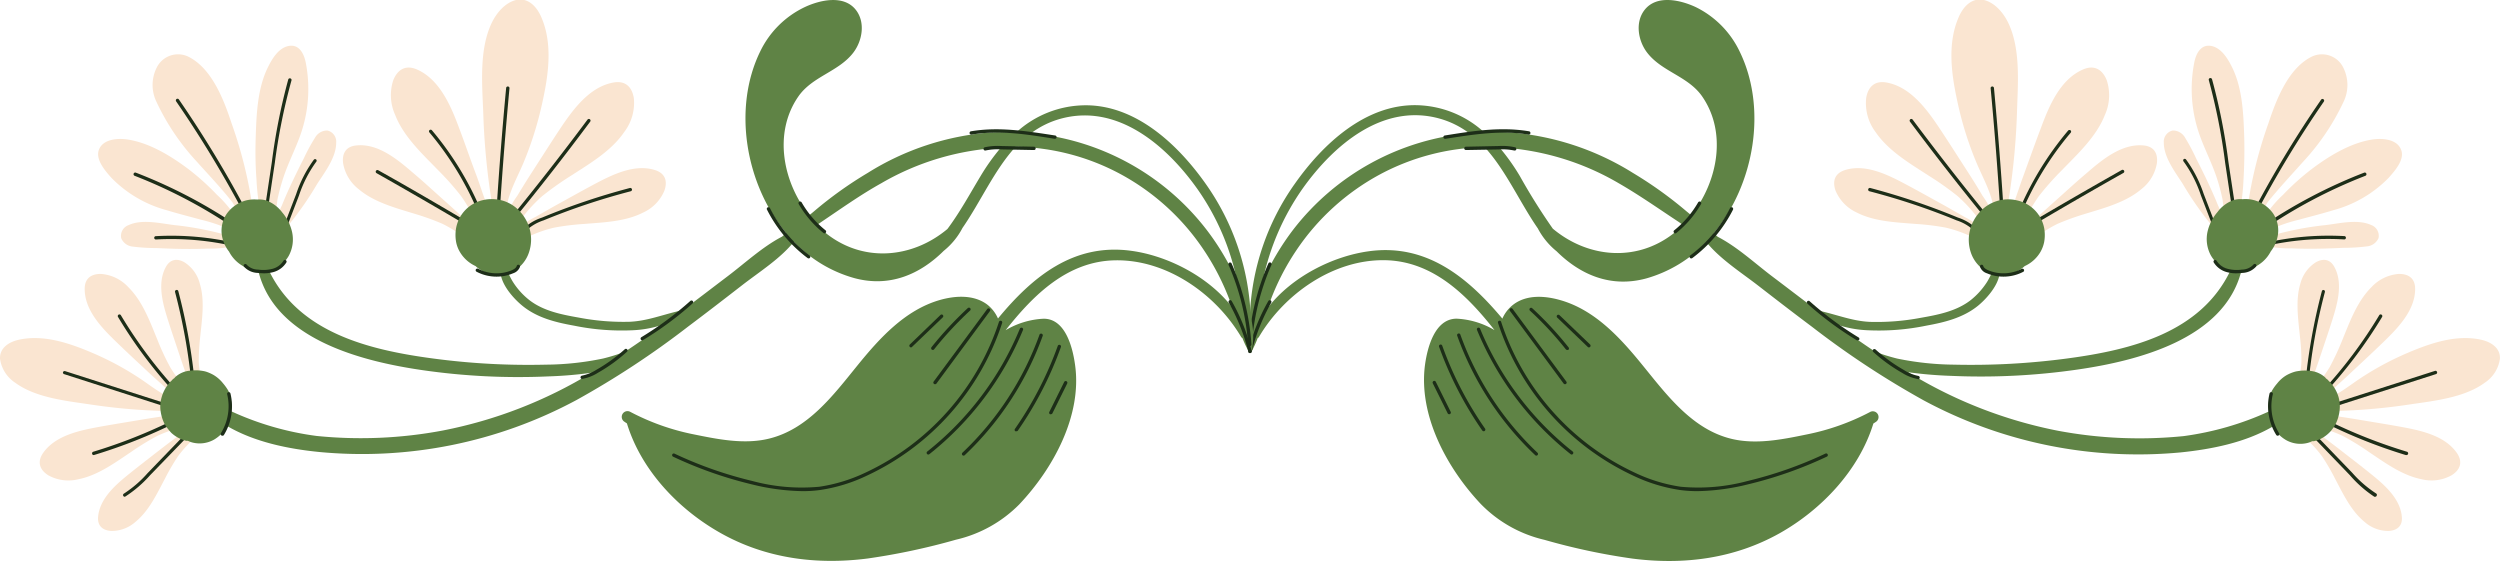 <svg xmlns="http://www.w3.org/2000/svg" viewBox="0 0 436.58 98.03"><defs><style>.cls-1{fill:#fae5d1;}.cls-2{fill:#1d2e18;}.cls-3{fill:#5f8345;}</style></defs><g id="Layer_2" data-name="Layer 2"><g id="Layer_1-2" data-name="Layer 1"><path class="cls-1" d="M350.71,4c-.82-1.71-2.3-3.52-4.25-4-2.13-.47-3.63,1.17-4.41,3-2.08,4.76-1.22,10.29-.13,15.18a59.42,59.42,0,0,0,3.24,10.24c1.37,3.25,3.27,6.33,3.12,10,0,.3.28.41.53.34a.84.84,0,0,0,1.37-.48,121.23,121.23,0,0,0,2.05-18.62C352.37,14.75,352.93,8.64,350.71,4Z"/><path class="cls-1" d="M356.09,34.2a50.44,50.44,0,0,1,4-4.5c2.76-2.84,6-5.84,7.48-9.6A8.39,8.39,0,0,0,367.9,14c-.76-1.88-2.17-2.7-4.08-1.89-4.05,1.71-6,6.42-7.41,10.24-1.06,2.78-2.05,5.59-3.07,8.39-.54,1.45-1,2.92-1.54,4.39a15.67,15.67,0,0,0-1.08,4.08c0,.35.35.43.59.28.46.64,1.45.89,1.86,0A26.44,26.44,0,0,1,356.09,34.2Z"/><path class="cls-1" d="M374.35,25.4c-3.79-.36-7.19,2.44-9.87,4.76-2,1.68-3.86,3.42-5.79,5.13-1,.89-2,1.81-3,2.72a13.19,13.19,0,0,0-2.5,2.67c-.16.26.09.47.33.45.09.68.74,1.28,1.43.76a23.33,23.33,0,0,1,4.38-2.81,45,45,0,0,1,4.92-1.77c3.28-1,7-2,9.65-4.24a7.26,7.26,0,0,0,2.76-4.55C376.88,26.77,376.14,25.57,374.35,25.4Z"/><path class="cls-1" d="M343.79,30.26c-1.61-2.5-3.2-5-4.85-7.5-2.26-3.41-5.17-7.57-9.49-8.35-2.05-.37-3.24.74-3.56,2.74a8.43,8.43,0,0,0,1.65,5.92c2.29,3.34,6.1,5.55,9.42,7.7a51.68,51.68,0,0,1,4.93,3.5,26.22,26.22,0,0,1,4,4.48c.6.78,1.51.32,1.82-.41.26.1.61-.06.51-.4a15.35,15.35,0,0,0-2-3.74C345.45,32.88,344.63,31.56,343.79,30.26Z"/><path class="cls-1" d="M343.09,37.9c-1.16-.67-2.33-1.34-3.5-2-2.26-1.24-4.51-2.51-6.79-3.72-3.12-1.66-7.06-3.64-10.67-2.46-1.71.57-2.16,1.9-1.59,3.56a7.32,7.32,0,0,0,3.7,3.83c3.11,1.6,6.93,1.72,10.35,2a43,43,0,0,1,5.19.64,23.11,23.11,0,0,1,4.9,1.76c.78.36,1.29-.37,1.22-1.05.24,0,.44-.3.22-.52A13.35,13.35,0,0,0,343.09,37.9Z"/><path class="cls-2" d="M345.29,40.72a.3.3,0,0,1-.23-.11,8,8,0,0,0-3.36-2.12,118.45,118.45,0,0,0-15.24-5.09.29.29,0,1,1,.15-.57A120.24,120.24,0,0,1,341.93,38a8.51,8.51,0,0,1,3.59,2.29.29.29,0,0,1,0,.41A.26.26,0,0,1,345.29,40.72Z"/><path class="cls-2" d="M354.57,39.55a.3.3,0,0,1-.25-.14.32.32,0,0,1,.1-.41c5.28-3.12,10.7-6.25,16.11-9.31a.29.29,0,1,1,.29.51c-5.41,3.05-10.82,6.18-16.1,9.31A.24.24,0,0,1,354.57,39.55Z"/><path class="cls-2" d="M352.66,37.6l-.11,0a.29.29,0,0,1-.16-.38,54.89,54.89,0,0,1,8.79-14.44.31.31,0,0,1,.42,0,.29.29,0,0,1,0,.41,54.13,54.13,0,0,0-8.7,14.28A.28.28,0,0,1,352.66,37.6Z"/><path class="cls-2" d="M349.57,36.61a.29.29,0,0,1-.29-.27c-.45-6.94-1-14-1.65-20.92a.29.29,0,0,1,.26-.32.3.3,0,0,1,.32.26c.65,7,1.21,14,1.66,20.94a.29.29,0,0,1-.28.31Z"/><path class="cls-2" d="M347.24,38.59a.28.28,0,0,1-.22-.11c-4.59-5.61-9.13-11.41-13.48-17.24a.3.3,0,0,1,.06-.41.29.29,0,0,1,.41.06c4.35,5.82,8.88,11.62,13.46,17.22a.3.3,0,0,1,0,.41A.28.28,0,0,1,347.24,38.59Z"/><path class="cls-1" d="M433.88,66.86a6,6,0,0,0,2.69-4.23c.07-1.88-1.55-2.89-3.19-3.28-4.37-1-8.92.57-12.9,2.26A51.78,51.78,0,0,0,412.29,66c-2.55,1.67-4.87,3.76-8,4.2a.33.33,0,0,0-.21.51.73.73,0,0,0,.62,1.09,103.55,103.55,0,0,0,16.12-1.17C425.05,70,430.33,69.46,433.88,66.86Z"/><path class="cls-1" d="M409.13,76.13a42.88,42.88,0,0,1,4.44,2.72c2.84,1.9,5.89,4.17,9.32,4.84a7.2,7.2,0,0,0,5.25-.7c1.48-.93,1.95-2.25,1-3.75-2.09-3.17-6.38-4.06-9.85-4.7-2.53-.46-5.07-.86-7.6-1.29-1.32-.22-2.64-.42-4-.62a13.42,13.42,0,0,0-3.63-.27c-.3,0-.31.36-.15.54-.47.49-.53,1.37.3,1.58A22.6,22.6,0,0,1,409.13,76.13Z"/><path class="cls-1" d="M419.44,90.26c-.28-3.28-3.19-5.72-5.57-7.63-1.74-1.4-3.51-2.75-5.27-4.12-.91-.71-1.84-1.4-2.76-2.1a11.71,11.71,0,0,0-2.66-1.71c-.25-.09-.39.15-.34.36-.56.17-1,.82-.42,1.32a19.93,19.93,0,0,1,3.07,3.29,36.87,36.87,0,0,1,2.27,3.89c1.39,2.62,2.78,5.61,5.11,7.53a6.24,6.24,0,0,0,4.29,1.63C418.67,92.62,419.58,91.81,419.44,90.26Z"/><path class="cls-1" d="M410.55,65.08c1.87-1.76,3.76-3.5,5.61-5.29,2.53-2.45,5.62-5.57,5.6-9.36,0-1.8-1.14-2.63-2.88-2.59a7.25,7.25,0,0,0-4.77,2.33c-2.47,2.46-3.75,6-5.06,9.19a45.13,45.13,0,0,1-2.2,4.73,22.54,22.54,0,0,1-3.18,4.09c-.57.64,0,1.34.63,1.49,0,.24.15.5.42.37a13.58,13.58,0,0,0,2.87-2.25C408.58,66.89,409.58,66,410.55,65.08Z"/><path class="cls-1" d="M404,65.68c.38-1.09.77-2.18,1.13-3.28.71-2.12,1.43-4.22,2.11-6.35.92-2.91,2-6.55.41-9.44-.74-1.36-1.95-1.54-3.26-.79a6.28,6.28,0,0,0-2.68,3.74c-.87,2.89-.37,6.15-.08,9.1a35.64,35.64,0,0,1,.27,4.5,19.53,19.53,0,0,1-.73,4.43c-.18.72.52,1,1.09.88.07.19.32.32.47.1A11.87,11.87,0,0,0,404,65.68Z"/><path class="cls-2" d="M402.81,67.65h0a.29.29,0,0,1-.26-.32,101.11,101.11,0,0,1,2.92-16.47.28.28,0,0,1,.36-.21A.3.3,0,0,1,406,51a99.91,99.91,0,0,0-2.91,16.37A.29.29,0,0,1,402.81,67.65Z"/><path class="cls-2" d="M405.44,69.13a.26.26,0,0,1-.2-.08.29.29,0,0,1,0-.41,80.71,80.71,0,0,0,10.25-13.59.28.28,0,0,1,.4-.1.29.29,0,0,1,.1.4A80.93,80.93,0,0,1,405.65,69,.29.29,0,0,1,405.44,69.13Z"/><path class="cls-2" d="M405.22,71.79a.29.29,0,0,1-.28-.21.29.29,0,0,1,.19-.37l20.09-6.44a.29.29,0,1,1,.18.56l-20.09,6.44Z"/><path class="cls-2" d="M420.21,79.47l-.08,0A92,92,0,0,1,406,73.84a.29.29,0,0,1-.14-.39.3.3,0,0,1,.4-.14,90.86,90.86,0,0,0,14.08,5.58.3.3,0,0,1,.19.37A.29.29,0,0,1,420.21,79.47Z"/><path class="cls-2" d="M414.79,86.75a.42.42,0,0,1-.15,0A20.63,20.63,0,0,1,410.38,83l-6.62-6.87a.29.29,0,0,1,0-.41.3.3,0,0,1,.42,0l6.62,6.87a19.89,19.89,0,0,0,4.14,3.58.29.29,0,0,1,.1.4A.27.27,0,0,1,414.79,86.75Z"/><path class="cls-1" d="M402.23,28.21a40.59,40.59,0,0,0,7-10.37,6.75,6.75,0,0,0,0-6,4.14,4.14,0,0,0-5.41-2c-4.22,2-6.33,7.61-7.69,11.72a75.37,75.37,0,0,0-3.79,15.77.68.68,0,0,0,.22.55.79.79,0,0,0,1.4.63l0,0c.65-1,1.42-2.06,2-3.14C398,32.83,400.15,30.54,402.23,28.21Z"/><path class="cls-1" d="M419.31,26.16c-.71-1.9-3.33-2.05-5-1.8-3.87.59-7.67,2.93-10.74,5.26A42.9,42.9,0,0,0,398.71,34a19.29,19.29,0,0,0-4.09,5.36c-.21.46.24.79.64.71a.59.59,0,0,0,.26.1,6.73,6.73,0,0,0,2.63-.79c1.07-.4,2.18-.74,3.28-1,2-.55,4-1.05,6-1.66a21.14,21.14,0,0,0,9.67-5.63C418.18,29.88,420,27.86,419.31,26.16Z"/><path class="cls-1" d="M414.12,39.31c-2.37-1.09-5.52-.3-8,0a54.45,54.45,0,0,0-10,2c-.09,0-.13.1-.19.16a.77.77,0,0,0-.13,1.49,18.66,18.66,0,0,0,4.35.41c1.51.07,3,.08,4.53.06s3-.08,4.52-.15a33.22,33.22,0,0,0,4.11-.25,2.46,2.46,0,0,0,2.06-1.46A2,2,0,0,0,414.12,39.31Z"/><path class="cls-1" d="M377.87,24.91c0,2.6,2,5.15,3.33,7.24a55.77,55.77,0,0,0,5.94,8.28.37.37,0,0,0,.22.1.76.76,0,0,0,1.41-.5,19.22,19.22,0,0,0-1.42-4.13c-.56-1.4-1.18-2.77-1.82-4.14s-1.32-2.72-2-4.06a34,34,0,0,0-1.93-3.63,2.44,2.44,0,0,0-2.17-1.28A2,2,0,0,0,377.87,24.91Z"/><path class="cls-1" d="M391.92,24.15c-.13-4.1-.28-8.7-2.15-12.45-.71-1.43-1.82-3.27-3.5-3.65-1.87-.42-2.74,1.23-3.06,2.77a24,24,0,0,0,1,13c.86,2.35,2,4.58,2.83,7a34.13,34.13,0,0,1,1.1,4.08,12.27,12.27,0,0,0,.91,3.62c.31.54,1.31.75,1.53,0a4.18,4.18,0,0,0,.17-1,5.27,5.27,0,0,0,.65-2.1,37.47,37.47,0,0,0,.39-4.09Q392,27.69,391.92,24.15Z"/><path class="cls-2" d="M386.62,39.48a.31.31,0,0,1-.28-.18l-2-5.2a21.46,21.46,0,0,0-3-5.88.3.3,0,0,1,0-.42.29.29,0,0,1,.41.05,22.1,22.1,0,0,1,3.08,6l2,5.2a.3.3,0,0,1-.17.38Z"/><path class="cls-2" d="M390.07,36.66a.29.29,0,0,1-.29-.25l-1.2-8A105.71,105.71,0,0,0,385.73,14a.28.28,0,0,1,.19-.36.3.3,0,0,1,.37.19,104.6,104.6,0,0,1,2.86,14.43l1.21,8a.31.31,0,0,1-.25.34Z"/><path class="cls-2" d="M393.38,38.06a.25.25,0,0,1-.14,0,.28.28,0,0,1-.12-.39,191.74,191.74,0,0,1,12.22-20.26.28.28,0,0,1,.4-.08.29.29,0,0,1,.08.41,193.29,193.29,0,0,0-12.18,20.2A.3.3,0,0,1,393.38,38.06Z"/><path class="cls-2" d="M394.78,40.33a.28.28,0,0,1-.24-.13.29.29,0,0,1,.07-.4,88.28,88.28,0,0,1,18.25-9.65.29.29,0,1,1,.21.55A87.5,87.5,0,0,0,395,40.28.34.34,0,0,1,394.78,40.33Z"/><path class="cls-2" d="M395.38,43.05a.29.29,0,0,1-.07-.58,49.75,49.75,0,0,1,14.08-1.24.28.28,0,0,1,.28.3.28.28,0,0,1-.31.28A49.29,49.29,0,0,0,395.45,43Z"/><path class="cls-3" d="M408.38,69.32a6.42,6.42,0,0,0-1.33-2.41,2.65,2.65,0,0,0-.41-.41l0,0a1,1,0,0,0-.09-.13,3.44,3.44,0,0,0-.36-.28,1.24,1.24,0,0,0-.14-.18,4.51,4.51,0,0,0-1.82-1,5.4,5.4,0,0,0-.91-.15,7.49,7.49,0,0,0-2.11.06,3.9,3.9,0,0,0-.57.13,7,7,0,0,0-1.35.58,5.89,5.89,0,0,0-1.63,1.44,8.25,8.25,0,0,0-.82,1.12,2.91,2.91,0,0,0-.38,1l0,.26h0a4.76,4.76,0,0,0-.23.82,3.49,3.49,0,0,0,0,1,5.15,5.15,0,0,0,0,.68,52.37,52.37,0,0,1-14.91,4.31,76.94,76.94,0,0,1-21.95-.94A79,79,0,0,1,333.22,65a73,73,0,0,0,7.55.64,117.63,117.63,0,0,0,22-1.1c10.45-1.51,25.57-5.3,28.62-17.14a5.63,5.63,0,0,0,1.65-.5,6.1,6.1,0,0,0,3.51-3,6.2,6.2,0,0,0,1.17-2.49,5.33,5.33,0,0,0-.74-4.1,6.06,6.06,0,0,0-3.13-2.29,5.68,5.68,0,0,0-2.23-.23,4.09,4.09,0,0,0-1.56.15,6,6,0,0,0-2.83,2.11,7.92,7.92,0,0,0-1.72,3.39,6,6,0,0,0,.58,4.17,5.87,5.87,0,0,0,3.2,2.62l.22,0C384.33,58.08,372.24,61.1,361,62.6a126.66,126.66,0,0,1-19.75,1.08,51,51,0,0,1-9.93-1.06,34.48,34.48,0,0,1-3.86-1.2c-2.32-1.54-4.61-3.16-6.87-4.81a19,19,0,0,0,5.5,1.06,41,41,0,0,0,10.3-.8c3.2-.58,6.4-1.36,9-3.45,1.4-1.14,3.36-3.29,3.76-5.36l.29,0a5.59,5.59,0,0,0,2.64-.6,5.34,5.34,0,0,0,1.5-1l.16-.07a6.09,6.09,0,0,0,2.63-2.47,5.74,5.74,0,0,0,.6-1.62,6.83,6.83,0,0,0,0-2.51A6.14,6.14,0,0,0,352.26,35a6.66,6.66,0,0,0-6.62,2.13A7.39,7.39,0,0,0,344,40.27a7,7,0,0,0,.16,3.79,5.94,5.94,0,0,0,2.8,3.38,8.09,8.09,0,0,0,.84.33c-.3.54-.55,1.11-.91,1.64a13,13,0,0,1-2.74,3c-2.5,1.94-5.68,2.56-8.72,3.09a41.18,41.18,0,0,1-8.87.71c-3.06-.13-5.72-1.24-8.66-1.89a.23.23,0,0,0-.27.12c-2.74-2.06-5.45-4.14-8.18-6.2-3-2.27-6.05-5.11-9.46-6.88l-.74-.6c7.16-8.58,9.38-21.86,4.56-31.74a16.55,16.55,0,0,0-7.72-7.8c-2.66-1.23-6.78-2.18-8.89.51-1.69,2.15-1.14,5.37.42,7.43,2.56,3.37,7.18,4.13,9.64,7.69,4.38,6.35,2.7,14.94-1.91,20.74l-.85-.7a70.13,70.13,0,0,0-9.37-6.71,47.35,47.35,0,0,0-21.58-7.07c-1.46-.08-2.91-.08-4.36,0a18,18,0,0,0-11.75-4.74c-9-.2-16.46,6.81-21.33,13.73a42.66,42.66,0,0,0-7.85,23.19,13.53,13.53,0,0,0-.23,5.78.36.36,0,0,0,.66.09,20.09,20.09,0,0,0,.95-2.13.43.43,0,0,0,.22-.2c4.42-7.5,13-13.55,22-13.39,8.3.15,14.25,6,19.13,12.21a14.32,14.32,0,0,0-6.61-2c-3.83,0-5.11,5.07-5.52,8-1.21,8.86,3.83,18.11,9.75,24.38a22.69,22.69,0,0,0,11.09,6.24,112.68,112.68,0,0,0,15.39,3.28c9,1.15,17.81,0,25.73-4.45,7.31-4.13,13.83-11,16.33-19.14.13-.09.27-.16.4-.26a1,1,0,0,0-1-1.74,40.73,40.73,0,0,1-11,3.9c-4.27.88-8.88,1.82-13.2.77-6.82-1.66-11.24-7.61-15.44-12.77-3.86-4.76-8.32-9.71-14.43-11.45-2.65-.76-5.84-1-8.18.76a6.26,6.26,0,0,0-1.94,2.47C256.2,48.28,249,42.53,239.1,43.87c-6.34.85-13.5,4.45-17.66,9.83.1-.29.18-.57.29-.86a42.31,42.31,0,0,1,4.63-9.09A41,41,0,0,1,241,30.45a40.12,40.12,0,0,1,18.27-4.75c3.73,4.08,6.13,9.64,9.28,14.18a12.74,12.74,0,0,0,3.28,4c4.13,4.1,9.46,6.42,15.63,4.75a23.11,23.11,0,0,0,10.52-6.36c2.44,3,6.06,5.29,9.08,7.63s6.23,4.82,9.39,7.18a153.83,153.83,0,0,0,19.51,12.85A79,79,0,0,0,380.86,79c5.34-.55,11.26-1.71,16.06-4.53.05.1.09.2.14.29a6.27,6.27,0,0,0,2.12,2.07,5.1,5.1,0,0,0,3.8.52,3.78,3.78,0,0,0,.79-.3l.3,0a5.42,5.42,0,0,0,1.45-.55,5.89,5.89,0,0,0,1.14-.84,4.47,4.47,0,0,0,.64-.73,4.39,4.39,0,0,0,.54-.81,7,7,0,0,0,.75-2.73A5.83,5.83,0,0,0,408.38,69.32ZM225.84,40.1a44.83,44.83,0,0,0-5.33,9,43.2,43.2,0,0,1,7-16.21c5.39-7.55,13.95-14.92,23.85-12.19a15.49,15.49,0,0,1,5.21,2.57A43.72,43.72,0,0,0,225.84,40.1Zm67,.19c-6.62,5.63-15.44,4.86-21.67-.36a107,107,0,0,1-5.76-9.19,36.84,36.84,0,0,0-3.56-5A46,46,0,0,1,282.68,32c3.6,2.07,7,4.47,10.45,6.74l.79.55C293.56,39.6,293.19,40,292.8,40.29Z"/><path class="cls-2" d="M296.45,85.77a22.21,22.21,0,0,1-3-.19,28.58,28.58,0,0,1-8.24-2.52,44.74,44.74,0,0,1-23.61-26.67.29.29,0,0,1,.19-.37.28.28,0,0,1,.36.19,44.21,44.21,0,0,0,23.31,26.32A28.26,28.26,0,0,0,293.5,85a33.06,33.06,0,0,0,11.67-1,69.84,69.84,0,0,0,13.61-4.79.29.29,0,0,1,.39.14.29.29,0,0,1-.14.39,70.74,70.74,0,0,1-13.72,4.83A39.09,39.09,0,0,1,296.45,85.77Z"/><path class="cls-2" d="M292.57,40.76a.25.25,0,0,1-.22-.11.28.28,0,0,1,0-.41,17.33,17.33,0,0,0,4.2-4.9.29.29,0,1,1,.51.29,18.21,18.21,0,0,1-4.34,5.07A.33.33,0,0,1,292.57,40.76Z"/><path class="cls-2" d="M295.36,45.13a.29.29,0,0,1-.18-.53,23.58,23.58,0,0,0,6.94-8.26.29.29,0,0,1,.39-.13.31.31,0,0,1,.13.4,24.21,24.21,0,0,1-7.11,8.46A.27.27,0,0,1,295.36,45.13Z"/><path class="cls-2" d="M324.42,59.43a.28.28,0,0,1-.15,0,57.47,57.47,0,0,1-8.64-6.4.29.29,0,1,1,.39-.43,58.16,58.16,0,0,0,8.55,6.33.29.29,0,0,1,.1.4A.29.29,0,0,1,324.42,59.43Z"/><path class="cls-2" d="M334.9,66.19h0a7.74,7.74,0,0,1-2.68-1.05,28.56,28.56,0,0,1-5.1-3.69.29.29,0,0,1,0-.41.3.3,0,0,1,.42,0,28.19,28.19,0,0,0,5,3.61,7.31,7.31,0,0,0,2.48,1,.3.3,0,0,1-.05.59Z"/><path class="cls-2" d="M397.75,76.09a.3.3,0,0,1-.25-.14,9.51,9.51,0,0,1-1.16-7.25.29.29,0,0,1,.35-.21.29.29,0,0,1,.22.35,8.92,8.92,0,0,0,1.09,6.8.31.31,0,0,1-.09.41A.32.32,0,0,1,397.75,76.09Z"/><path class="cls-2" d="M390.5,47.73a6.12,6.12,0,0,1-1.66-.22,3.85,3.85,0,0,1-2.25-1.68.29.29,0,0,1,.1-.4.29.29,0,0,1,.4.11,3.26,3.26,0,0,0,1.91,1.4,6.3,6.3,0,0,0,2.51.14,2.77,2.77,0,0,0,2-.86.29.29,0,1,1,.46.35,3.37,3.37,0,0,1-2.38,1.09A10.46,10.46,0,0,1,390.5,47.73Z"/><path class="cls-2" d="M349.86,48.31a7.22,7.22,0,0,1-2.87-.58,1.87,1.87,0,0,1-1.21-1.13.29.29,0,1,1,.56-.16c.08.29.37.54.88.76a6.88,6.88,0,0,0,5.86-.27.3.3,0,0,1,.28.52A7.43,7.43,0,0,1,349.86,48.31Z"/><path class="cls-2" d="M264.53,26.29h-.08a9.93,9.93,0,0,0-2.72-.19L256,26.2h0a.3.3,0,0,1-.3-.28.29.29,0,0,1,.29-.3l5.72-.12a10.55,10.55,0,0,1,2.88.22.29.29,0,0,1,.21.35A.28.28,0,0,1,264.53,26.29Z"/><path class="cls-2" d="M252.36,24.24a.29.29,0,0,1-.29-.25.28.28,0,0,1,.24-.33c4.81-.77,9.77-1.57,14.71-.73a.29.29,0,0,1-.1.58c-4.84-.83-9.76,0-14.51.73Z"/><path class="cls-2" d="M218.33,60.45h0a.29.29,0,0,1-.27-.31A42.11,42.11,0,0,1,221.5,46a.29.29,0,0,1,.39-.15.3.3,0,0,1,.15.39,41.65,41.65,0,0,0-3.42,13.93A.29.29,0,0,1,218.33,60.45Z"/><path class="cls-2" d="M218.3,61.66h-.07a.29.29,0,0,1-.22-.35,33.89,33.89,0,0,1,3.48-8.74.29.29,0,1,1,.51.29,33.59,33.59,0,0,0-3.42,8.59A.29.29,0,0,1,218.3,61.66Z"/><path class="cls-2" d="M274.46,79.38a.31.31,0,0,1-.18-.07,53.94,53.94,0,0,1-16.35-21.69.29.29,0,0,1,.54-.22,53.35,53.35,0,0,0,16.17,21.45.29.29,0,0,1,.05.41A.28.28,0,0,1,274.46,79.38Z"/><path class="cls-2" d="M268.3,79.57a.27.27,0,0,1-.2-.08,53.62,53.62,0,0,1-13.63-20.87.29.29,0,0,1,.18-.37.28.28,0,0,1,.37.17A53.15,53.15,0,0,0,268.5,79.07a.29.29,0,0,1,0,.41A.31.31,0,0,1,268.3,79.57Z"/><path class="cls-2" d="M259.1,75.31a.3.3,0,0,1-.24-.12,62.49,62.49,0,0,1-7.55-14.64.29.29,0,0,1,.55-.19,61.82,61.82,0,0,0,7.48,14.49.3.3,0,0,1-.07.41A.34.34,0,0,1,259.1,75.31Z"/><path class="cls-2" d="M253.07,72.34a.3.3,0,0,1-.26-.16l-2.6-5.24a.3.3,0,0,1,.14-.4.29.29,0,0,1,.39.14l2.6,5.24a.29.29,0,0,1-.14.39A.28.28,0,0,1,253.07,72.34Z"/><path class="cls-2" d="M273.29,67.1a.33.33,0,0,1-.23-.12l-9.38-12.69a.29.29,0,0,1,.47-.35l9.38,12.69a.29.29,0,0,1-.06.41A.28.28,0,0,1,273.29,67.1Z"/><path class="cls-2" d="M273.67,61.11a.31.31,0,0,1-.23-.11,58.93,58.93,0,0,0-6.27-6.76.3.3,0,0,1,0-.41.29.29,0,0,1,.41,0,60,60,0,0,1,6.33,6.82.31.31,0,0,1,0,.42A.33.33,0,0,1,273.67,61.11Z"/><path class="cls-2" d="M277.48,60.67a.28.28,0,0,1-.2-.08l-5.34-5.13a.29.29,0,1,1,.4-.42l5.34,5.12a.3.3,0,0,1,0,.42A.29.29,0,0,1,277.48,60.67Z"/><path class="cls-1" d="M85.87,4c.82-1.71,2.3-3.52,4.25-4,2.13-.47,3.62,1.17,4.41,3,2.07,4.76,1.22,10.29.12,15.18a60.27,60.27,0,0,1-3.23,10.24c-1.37,3.25-3.27,6.33-3.12,10,0,.3-.28.41-.53.34a.85.85,0,0,1-1.38-.48,122.48,122.48,0,0,1-2-18.62C84.2,14.75,83.65,8.64,85.87,4Z"/><path class="cls-1" d="M80.49,34.2a49,49,0,0,0-4-4.5c-2.76-2.84-6-5.84-7.47-9.6A8.39,8.39,0,0,1,68.68,14c.76-1.88,2.16-2.7,4.08-1.89,4,1.71,6,6.42,7.41,10.24,1.06,2.78,2,5.59,3.07,8.39.53,1.45,1,2.92,1.54,4.39a15.26,15.26,0,0,1,1.07,4.08c0,.35-.35.43-.58.28-.46.64-1.45.89-1.87,0A26.39,26.39,0,0,0,80.49,34.2Z"/><path class="cls-1" d="M62.23,25.4C66,25,69.41,27.84,72.1,30.16c2,1.68,3.86,3.42,5.79,5.13,1,.89,2,1.81,3,2.72a13.24,13.24,0,0,1,2.51,2.67c.16.26-.09.47-.34.45-.08.68-.73,1.28-1.42.76a24,24,0,0,0-4.38-2.81,44.47,44.47,0,0,0-4.93-1.77c-3.27-1-7-2-9.65-4.24a7.3,7.3,0,0,1-2.76-4.55C59.7,26.77,60.43,25.57,62.23,25.4Z"/><path class="cls-1" d="M92.78,30.26c1.62-2.5,3.2-5,4.85-7.5,2.27-3.41,5.18-7.57,9.5-8.35,2.05-.37,3.24.74,3.56,2.74A8.39,8.39,0,0,1,109,23.07c-2.28,3.34-6.1,5.55-9.42,7.7a52.84,52.84,0,0,0-4.92,3.5,26.22,26.22,0,0,0-4,4.48c-.6.78-1.52.32-1.82-.41-.27.1-.61-.06-.51-.4a15.67,15.67,0,0,1,2-3.74C91.13,32.88,91.94,31.56,92.78,30.26Z"/><path class="cls-1" d="M93.48,37.9c1.17-.67,2.33-1.34,3.51-2,2.26-1.24,4.51-2.51,6.78-3.72,3.13-1.66,7.06-3.64,10.68-2.46,1.71.57,2.16,1.9,1.58,3.56a7.25,7.25,0,0,1-3.7,3.83c-3.11,1.6-6.93,1.72-10.35,2a43.27,43.27,0,0,0-5.19.64,22.84,22.84,0,0,0-4.89,1.76c-.79.36-1.29-.37-1.23-1.05-.24,0-.43-.3-.22-.52A13.58,13.58,0,0,1,93.48,37.9Z"/><path class="cls-2" d="M91.29,40.72a.28.28,0,0,1-.19-.07.3.3,0,0,1,0-.41A8.44,8.44,0,0,1,94.65,38,119.71,119.71,0,0,1,110,32.83a.3.3,0,0,1,.36.21.3.3,0,0,1-.21.36,117.94,117.94,0,0,0-15.24,5.09,8,8,0,0,0-3.36,2.12A.31.31,0,0,1,91.29,40.72Z"/><path class="cls-2" d="M82,39.55a.28.28,0,0,1-.15,0c-5.3-3.14-10.72-6.27-16.09-9.31a.29.29,0,0,1,.29-.51c5.38,3,10.79,6.17,16.1,9.31a.3.3,0,0,1,.1.41A.29.29,0,0,1,82,39.55Z"/><path class="cls-2" d="M83.91,37.6a.3.3,0,0,1-.27-.18A54.1,54.1,0,0,0,75,23.14a.29.29,0,0,1,0-.41.3.3,0,0,1,.41,0A54.36,54.36,0,0,1,84.18,37.2a.28.28,0,0,1-.15.38Z"/><path class="cls-2" d="M87,36.61h0a.29.29,0,0,1-.27-.31c.45-6.93,1-14,1.66-20.94a.29.29,0,0,1,.32-.26.29.29,0,0,1,.26.32c-.65,7-1.21,14-1.66,20.92A.29.29,0,0,1,87,36.61Z"/><path class="cls-2" d="M89.33,38.59a.26.26,0,0,1-.18-.07.28.28,0,0,1,0-.41c4.59-5.61,9.11-11.4,13.45-17.22a.29.29,0,1,1,.47.35c-4.34,5.83-8.87,11.63-13.47,17.24A.3.3,0,0,1,89.33,38.59Z"/><path class="cls-1" d="M2.69,66.86A6,6,0,0,1,0,62.63c-.06-1.88,1.55-2.89,3.2-3.28,4.37-1,8.92.57,12.9,2.26A51.78,51.78,0,0,1,24.29,66c2.54,1.67,4.87,3.76,8,4.2.26,0,.3.31.21.51a.73.73,0,0,1-.62,1.09,103.68,103.68,0,0,1-16.13-1.17C11.52,70,6.25,69.46,2.69,66.86Z"/><path class="cls-1" d="M27.45,76.13A44.11,44.11,0,0,0,23,78.85c-2.84,1.9-5.89,4.17-9.31,4.84A7.23,7.23,0,0,1,8.43,83c-1.47-.93-1.95-2.25-1-3.75,2.09-3.17,6.38-4.06,9.85-4.7,2.53-.46,5.07-.86,7.6-1.29,1.32-.22,2.64-.42,4-.62a13.53,13.53,0,0,1,3.64-.27c.3,0,.31.36.15.54.47.49.53,1.37-.3,1.58A22.43,22.43,0,0,0,27.45,76.13Z"/><path class="cls-1" d="M17.13,90.26c.29-3.28,3.2-5.72,5.58-7.63,1.74-1.4,3.51-2.75,5.26-4.12.92-.71,1.84-1.4,2.77-2.1A11.71,11.71,0,0,1,33.4,74.7c.24-.09.39.15.33.36.56.17,1,.82.43,1.32a19.52,19.52,0,0,0-3.07,3.29,36.87,36.87,0,0,0-2.27,3.89c-1.39,2.62-2.78,5.61-5.11,7.53a6.26,6.26,0,0,1-4.3,1.63C17.9,92.62,17,91.81,17.13,90.26Z"/><path class="cls-1" d="M26,65.08c-1.88-1.76-3.77-3.5-5.61-5.29-2.54-2.45-5.62-5.57-5.6-9.36,0-1.8,1.13-2.63,2.88-2.59a7.21,7.21,0,0,1,4.76,2.33c2.48,2.46,3.76,6,5.07,9.19a43.19,43.19,0,0,0,2.2,4.73,22.11,22.11,0,0,0,3.18,4.09c.57.64,0,1.34-.63,1.49,0,.24-.15.5-.42.37A13.89,13.89,0,0,1,29,67.79C28,66.89,27,66,26,65.08Z"/><path class="cls-1" d="M32.62,65.68c-.38-1.09-.77-2.18-1.14-3.28-.7-2.12-1.42-4.22-2.1-6.35-.92-2.91-2-6.55-.41-9.44.74-1.36,2-1.54,3.26-.79a6.23,6.23,0,0,1,2.67,3.74c.88,2.89.38,6.15.08,9.1a39.81,39.81,0,0,0-.27,4.5,20.11,20.11,0,0,0,.74,4.43c.18.72-.52,1-1.09.88-.07.19-.32.32-.47.1A11.5,11.5,0,0,1,32.62,65.68Z"/><path class="cls-2" d="M33.77,67.65a.29.29,0,0,1-.29-.27A102.07,102.07,0,0,0,30.57,51a.29.29,0,0,1,.21-.36.28.28,0,0,1,.36.21,102,102,0,0,1,2.92,16.47.29.29,0,0,1-.26.32Z"/><path class="cls-2" d="M31.14,69.13a.27.27,0,0,1-.21-.09A80.28,80.28,0,0,1,20.61,55.35a.28.28,0,0,1,.1-.4.29.29,0,0,1,.4.1A80.12,80.12,0,0,0,31.35,68.64a.29.29,0,0,1,0,.41A.27.27,0,0,1,31.14,69.13Z"/><path class="cls-2" d="M31.36,71.79l-.09,0L11.18,65.33A.29.29,0,0,1,11,65a.3.3,0,0,1,.37-.19l20.09,6.44a.3.3,0,0,1-.09.58Z"/><path class="cls-2" d="M16.37,79.47a.28.28,0,0,1-.28-.21.3.3,0,0,1,.19-.37,90.86,90.86,0,0,0,14.08-5.58.29.29,0,0,1,.39.14.28.28,0,0,1-.13.39,92,92,0,0,1-14.17,5.61Z"/><path class="cls-2" d="M21.79,86.75a.3.3,0,0,1-.26-.15.29.29,0,0,1,.11-.4,19.89,19.89,0,0,0,4.14-3.58l6.62-6.86a.28.28,0,0,1,.41,0,.29.29,0,0,1,0,.41L26.2,83a20.69,20.69,0,0,1-4.27,3.68A.33.33,0,0,1,21.79,86.75Z"/><path class="cls-1" d="M34.35,28.21a40.59,40.59,0,0,1-7-10.37,6.75,6.75,0,0,1,0-6,4.15,4.15,0,0,1,5.42-2c4.21,2,6.33,7.61,7.68,11.72a76,76,0,0,1,3.8,15.77.68.68,0,0,1-.22.55.8.8,0,0,1-1.41.63l0,0c-.64-1-1.41-2.06-2-3.14C38.63,32.83,36.43,30.54,34.35,28.21Z"/><path class="cls-1" d="M17.27,26.16c.71-1.9,3.32-2.05,5-1.8,3.88.59,7.67,2.93,10.75,5.26A42.9,42.9,0,0,1,37.87,34,19.48,19.48,0,0,1,42,39.37c.2.46-.24.79-.65.71a.51.51,0,0,1-.25.1,6.68,6.68,0,0,1-2.63-.79c-1.08-.4-2.18-.74-3.29-1-2-.55-4-1.05-6-1.66a21.23,21.23,0,0,1-9.68-5.63C18.4,29.88,16.63,27.86,17.27,26.16Z"/><path class="cls-1" d="M22.46,39.31c2.37-1.09,5.52-.3,8,0a54.72,54.72,0,0,1,10,2c.09,0,.13.1.19.16A.76.76,0,0,1,40.73,43a18.56,18.56,0,0,1-4.35.41c-1.5.07-3,.08-4.52.06s-3-.08-4.52-.15a33.1,33.1,0,0,1-4.11-.25,2.44,2.44,0,0,1-2.06-1.46A2,2,0,0,1,22.46,39.31Z"/><path class="cls-1" d="M58.71,24.91c0,2.6-2,5.15-3.34,7.24a55.71,55.71,0,0,1-5.93,8.28.4.4,0,0,1-.23.1A.76.76,0,0,1,47.8,40a19.25,19.25,0,0,1,1.43-4.13c.56-1.4,1.17-2.77,1.82-4.14s1.31-2.72,2-4.06A32.28,32.28,0,0,1,55,24.07a2.43,2.43,0,0,1,2.17-1.28A2,2,0,0,1,58.71,24.91Z"/><path class="cls-1" d="M44.65,24.15c.13-4.1.29-8.7,2.16-12.45.71-1.43,1.81-3.27,3.5-3.65,1.87-.42,2.73,1.23,3.06,2.77a24,24,0,0,1-1,13c-.86,2.35-2,4.58-2.82,7a36.17,36.17,0,0,0-1.11,4.08,11.68,11.68,0,0,1-.91,3.62c-.31.54-1.31.75-1.53,0a5.46,5.46,0,0,1-.17-1,5.43,5.43,0,0,1-.64-2.1,40.15,40.15,0,0,1-.4-4.09C44.6,28.87,44.58,26.51,44.65,24.15Z"/><path class="cls-2" d="M50,39.48h-.11a.3.3,0,0,1-.17-.38l2-5.2a21.82,21.82,0,0,1,3.08-6,.29.29,0,0,1,.41-.05.3.3,0,0,1,0,.42,21.49,21.49,0,0,0-3,5.88l-2,5.2A.28.28,0,0,1,50,39.48Z"/><path class="cls-2" d="M46.51,36.66h0a.29.29,0,0,1-.24-.34l1.2-8a105.07,105.07,0,0,1,2.87-14.44.28.28,0,0,1,.36-.19.28.28,0,0,1,.2.36A104.8,104.8,0,0,0,48,28.4l-1.2,8A.29.29,0,0,1,46.51,36.66Z"/><path class="cls-2" d="M43.2,38.06a.29.29,0,0,1-.26-.16A196.79,196.79,0,0,0,30.76,17.7a.3.3,0,0,1,.07-.41.29.29,0,0,1,.41.08A195.16,195.16,0,0,1,43.46,37.63a.28.28,0,0,1-.12.39A.25.25,0,0,1,43.2,38.06Z"/><path class="cls-2" d="M41.8,40.33a.34.34,0,0,1-.17,0A87.5,87.5,0,0,0,23.51,30.7a.29.29,0,0,1,.21-.55A88,88,0,0,1,42,39.8a.29.29,0,0,1-.16.53Z"/><path class="cls-2" d="M41.2,43.05h-.07a49,49,0,0,0-13.91-1.23.29.29,0,1,1,0-.58,49.68,49.68,0,0,1,14.07,1.24.3.3,0,0,1,.22.36A.29.29,0,0,1,41.2,43.05Z"/><path class="cls-3" d="M28,71.31a7.31,7.31,0,0,0,.74,2.74,9.44,9.44,0,0,0,1.18,1.54,5.91,5.91,0,0,0,1.15.83,5.81,5.81,0,0,0,1.45.56c.11,0,.2,0,.3,0a4.16,4.16,0,0,0,.79.3,5.11,5.11,0,0,0,3.79-.52,6.29,6.29,0,0,0,2.12-2.08c.06-.09.1-.19.15-.28,4.79,2.81,10.72,4,16.06,4.53a79,79,0,0,0,44.94-9.07,153.39,153.39,0,0,0,19.51-12.84c3.15-2.36,6.27-4.77,9.39-7.19s6.64-4.61,9.08-7.62a23.09,23.09,0,0,0,10.52,6.35c6.17,1.68,11.49-.64,15.63-4.75a12.59,12.59,0,0,0,3.28-4c3.15-4.55,5.55-10.1,9.28-14.18a39.87,39.87,0,0,1,18.27,4.75,40.85,40.85,0,0,1,14.6,13.29,42.77,42.77,0,0,1,4.63,9.09l.29.87c-4.17-5.38-11.32-9-17.67-9.84-9.92-1.33-17.09,4.41-23.2,11.83a6.23,6.23,0,0,0-1.94-2.48c-2.34-1.71-5.53-1.51-8.18-.76-6.11,1.75-10.57,6.69-14.44,11.46-4.19,5.16-8.61,11.1-15.43,12.76-4.33,1.06-8.94.11-13.21-.76a40.81,40.81,0,0,1-11-3.91,1,1,0,0,0-1,1.74c.13.1.27.18.4.27,2.5,8.18,9,15,16.33,19.13,7.92,4.47,16.78,5.61,25.73,4.46a115.76,115.76,0,0,0,15.39-3.28A22.71,22.71,0,0,0,178,88.08c5.92-6.26,11-15.52,9.74-24.37-.41-3-1.68-8.09-5.51-8.05a14.28,14.28,0,0,0-6.61,2c4.88-6.2,10.83-12.06,19.13-12.2,9-.16,17.55,5.88,22,13.39a.69.69,0,0,0,.22.2c.28.71.59,1.42,1,2.13a.38.38,0,0,0,.67-.09,13.57,13.57,0,0,0-.23-5.79,42.85,42.85,0,0,0-7.85-23.19c-4.88-6.92-12.33-13.92-21.34-13.72a18,18,0,0,0-11.75,4.73c-1.44-.05-2.9-.06-4.36,0a47.07,47.07,0,0,0-21.57,7.07,68.8,68.8,0,0,0-9.37,6.7c-.28.24-.57.47-.86.7-4.61-5.79-6.29-14.38-1.9-20.73,2.46-3.56,7.08-4.33,9.63-7.7,1.56-2.06,2.11-5.27.42-7.43-2.1-2.68-6.23-1.74-8.88-.51A16.48,16.48,0,0,0,132.75,9c-4.82,9.87-2.6,23.15,4.56,31.73l-.75.6c-3.4,1.77-6.46,4.62-9.45,6.88-2.73,2.07-5.44,4.15-8.18,6.2a.24.24,0,0,0-.27-.12c-2.94.66-5.6,1.76-8.67,1.9a41.29,41.29,0,0,1-8.87-.72c-3-.53-6.22-1.14-8.71-3.09a12.58,12.58,0,0,1-2.74-3c-.36-.54-.62-1.11-.91-1.65a5.21,5.21,0,0,0,.84-.33,5.87,5.87,0,0,0,2.79-3.37,7,7,0,0,0,.17-3.8,7.43,7.43,0,0,0-1.63-3.15,6.69,6.69,0,0,0-3-2,6.87,6.87,0,0,0-3.6-.13,6.13,6.13,0,0,0-4.67,4.83,6.89,6.89,0,0,0,0,2.52,5.39,5.39,0,0,0,.6,1.61,6.11,6.11,0,0,0,2.63,2.48l.15.07a5.58,5.58,0,0,0,1.51,1,5.35,5.35,0,0,0,2.63.6,2.54,2.54,0,0,0,.29,0c.4,2.07,2.37,4.21,3.77,5.35,2.58,2.1,5.78,2.88,9,3.46a41.43,41.43,0,0,0,10.3.8,19.08,19.08,0,0,0,5.5-1.07c-2.27,1.66-4.55,3.27-6.88,4.81a31.81,31.81,0,0,1-3.85,1.2,50.22,50.22,0,0,1-9.93,1.07A125.51,125.51,0,0,1,75.59,62.6C64.34,61.1,52.25,58.08,47,47.32a1.6,1.6,0,0,0,.21,0,5.87,5.87,0,0,0,3.2-2.62A6,6,0,0,0,51,40.49a8,8,0,0,0-1.72-3.4A6.12,6.12,0,0,0,46.48,35a4.28,4.28,0,0,0-1.56-.15,5.87,5.87,0,0,0-2.23.23,6.08,6.08,0,0,0-3.13,2.3,5.3,5.3,0,0,0-.74,4.09A6.14,6.14,0,0,0,40,43.94a6.12,6.12,0,0,0,2.39,2.5A6.3,6.3,0,0,0,43.5,47a5.58,5.58,0,0,0,1.66.49c3,11.84,18.16,15.63,28.61,17.15a116.89,116.89,0,0,0,22,1.09,70.37,70.37,0,0,0,7.54-.64A78.84,78.84,0,0,1,77.28,75.19a77,77,0,0,1-22,.94,51.73,51.73,0,0,1-14.91-4.31c0-.22,0-.45,0-.68a3.79,3.79,0,0,0,0-1,6,6,0,0,0-.22-.83h0l0-.25a3,3,0,0,0-.38-1,8.93,8.93,0,0,0-.82-1.12,6.08,6.08,0,0,0-1.63-1.44A7,7,0,0,0,36,64.91a3.9,3.9,0,0,0-.57-.13,7.13,7.13,0,0,0-2.11-.06,5.4,5.4,0,0,0-.91.14,4.53,4.53,0,0,0-1.82,1,2.09,2.09,0,0,0-.14.17,2.54,2.54,0,0,0-.36.29.94.94,0,0,0-.09.12l0,0a2.71,2.71,0,0,0-.41.42,6.27,6.27,0,0,0-1.33,2.41A5.74,5.74,0,0,0,28,71.31Zm152-48a15.44,15.44,0,0,1,5.2-2.57c9.91-2.73,18.47,4.64,23.85,12.19a42.88,42.88,0,0,1,7,16.21,44.36,44.36,0,0,0-5.33-9A43.68,43.68,0,0,0,180,23.27Zm-37.37,16,.8-.55C146.91,36.42,150.3,34,153.9,32a46,46,0,0,1,20.87-6.2,36.84,36.84,0,0,0-3.56,5c-1.74,2.88-3.56,6.25-5.76,9.19-6.23,5.22-15.06,6-21.67.36C143.39,40,143,39.6,142.65,39.24Z"/><path class="cls-2" d="M140.12,85.77a39,39,0,0,1-8.85-1.19,71.07,71.07,0,0,1-13.73-4.83.3.3,0,0,1-.14-.39.29.29,0,0,1,.39-.14A69.84,69.84,0,0,0,131.4,84a33.12,33.12,0,0,0,11.68,1,28.44,28.44,0,0,0,8.07-2.47,44.17,44.17,0,0,0,23.3-26.32.3.3,0,0,1,.37-.19.29.29,0,0,1,.19.37,44.72,44.72,0,0,1-23.62,26.67,28.48,28.48,0,0,1-8.24,2.52A22.11,22.11,0,0,1,140.12,85.77Z"/><path class="cls-2" d="M144,40.76a.3.3,0,0,1-.18-.06,18.21,18.21,0,0,1-4.34-5.07.29.29,0,1,1,.51-.29,17.33,17.33,0,0,0,4.2,4.9.3.3,0,0,1,0,.41A.27.27,0,0,1,144,40.76Z"/><path class="cls-2" d="M141.22,45.13a.32.32,0,0,1-.18-.06,24.29,24.29,0,0,1-7.1-8.46.29.29,0,0,1,.13-.4.3.3,0,0,1,.39.13,23.65,23.65,0,0,0,6.93,8.26.29.29,0,0,1,.06.41A.27.27,0,0,1,141.22,45.13Z"/><path class="cls-2" d="M112.16,59.43a.29.29,0,0,1-.25-.14.29.29,0,0,1,.09-.4,57.63,57.63,0,0,0,8.55-6.33.3.3,0,0,1,.42,0,.29.29,0,0,1,0,.41,58,58,0,0,1-8.64,6.4A.28.28,0,0,1,112.16,59.43Z"/><path class="cls-2" d="M101.67,66.19a.3.3,0,0,1-.29-.25.31.31,0,0,1,.25-.34,7.48,7.48,0,0,0,2.48-1,28.19,28.19,0,0,0,5-3.61.29.29,0,1,1,.39.43,28.21,28.21,0,0,1-5.1,3.69,7.69,7.69,0,0,1-2.67,1.05Z"/><path class="cls-2" d="M38.83,76.09a.29.29,0,0,1-.25-.45,8.92,8.92,0,0,0,1.09-6.8.29.29,0,0,1,.21-.35.3.3,0,0,1,.36.21A9.51,9.51,0,0,1,39.08,76,.3.3,0,0,1,38.83,76.09Z"/><path class="cls-2" d="M46.08,47.73A10.46,10.46,0,0,1,45,47.66a3.39,3.39,0,0,1-2.39-1.09.3.3,0,0,1,.06-.41.29.29,0,0,1,.41.06,2.74,2.74,0,0,0,2,.86,6.36,6.36,0,0,0,2.52-.14,3.24,3.24,0,0,0,1.9-1.4.29.29,0,0,1,.51.29,3.85,3.85,0,0,1-2.25,1.68A6.12,6.12,0,0,1,46.08,47.73Z"/><path class="cls-2" d="M86.72,48.31a7.43,7.43,0,0,1-3.5-.86.3.3,0,0,1-.12-.4.31.31,0,0,1,.4-.12,6.88,6.88,0,0,0,5.86.27c.51-.22.79-.47.88-.76a.28.28,0,0,1,.36-.2.29.29,0,0,1,.2.36,1.87,1.87,0,0,1-1.21,1.13A7.25,7.25,0,0,1,86.72,48.31Z"/><path class="cls-2" d="M172.05,26.29a.3.3,0,0,1-.29-.22.29.29,0,0,1,.21-.35,10.6,10.6,0,0,1,2.89-.22l5.71.12a.29.29,0,0,1,.29.3.28.28,0,0,1-.29.28h0l-5.71-.11a10,10,0,0,0-2.73.19Z"/><path class="cls-2" d="M184.22,24.24h-.05c-4.76-.77-9.67-1.56-14.51-.73a.3.3,0,0,1-.34-.24.29.29,0,0,1,.24-.34c4.93-.84,9.9,0,14.7.73a.29.29,0,0,1,.25.33A.3.3,0,0,1,184.22,24.24Z"/><path class="cls-2" d="M218.25,60.45a.29.29,0,0,1-.3-.27,41.4,41.4,0,0,0-3.41-13.93.29.29,0,0,1,.15-.39.3.3,0,0,1,.39.15,42.35,42.35,0,0,1,3.46,14.13.29.29,0,0,1-.27.31Z"/><path class="cls-2" d="M218.28,61.66a.29.29,0,0,1-.28-.22,33.59,33.59,0,0,0-3.42-8.59.29.29,0,1,1,.51-.29,33.89,33.89,0,0,1,3.48,8.74.29.29,0,0,1-.22.35Z"/><path class="cls-2" d="M162.11,79.38a.29.29,0,0,1-.23-.12.29.29,0,0,1,.05-.41A53.26,53.26,0,0,0,178.1,57.4a.31.31,0,0,1,.39-.16.29.29,0,0,1,.16.38A54,54,0,0,1,162.3,79.31.34.34,0,0,1,162.11,79.38Z"/><path class="cls-2" d="M168.27,79.57a.3.3,0,0,1-.21-.09.3.3,0,0,1,0-.41,53.15,53.15,0,0,0,13.48-20.65.3.3,0,0,1,.56.2,53.73,53.73,0,0,1-13.63,20.87A.28.28,0,0,1,168.27,79.57Z"/><path class="cls-2" d="M177.48,75.31a.34.34,0,0,1-.17,0,.29.29,0,0,1-.07-.41,62,62,0,0,0,7.48-14.49.28.28,0,0,1,.37-.18.29.29,0,0,1,.18.37,62.49,62.49,0,0,1-7.55,14.64A.3.3,0,0,1,177.48,75.31Z"/><path class="cls-2" d="M183.5,72.34a.31.31,0,0,1-.13,0,.3.3,0,0,1-.13-.39l2.6-5.24a.29.29,0,0,1,.39-.14.3.3,0,0,1,.14.4l-2.6,5.24A.32.32,0,0,1,183.5,72.34Z"/><path class="cls-2" d="M163.28,67.1a.27.27,0,0,1-.17-.06.29.29,0,0,1-.06-.41l9.37-12.69a.3.3,0,0,1,.48.35L163.52,67A.33.33,0,0,1,163.28,67.1Z"/><path class="cls-2" d="M162.9,61.11a.32.32,0,0,1-.18-.06.3.3,0,0,1-.05-.42A62.81,62.81,0,0,1,169,53.81a.3.3,0,0,1,.42,0,.29.29,0,0,1,0,.41A61.68,61.68,0,0,0,163.13,61,.28.28,0,0,1,162.9,61.11Z"/><path class="cls-2" d="M159.1,60.67a.27.27,0,0,1-.21-.09.29.29,0,0,1,0-.42L164.24,55a.29.29,0,0,1,.4.42l-5.34,5.13A.3.3,0,0,1,159.1,60.67Z"/></g></g></svg>